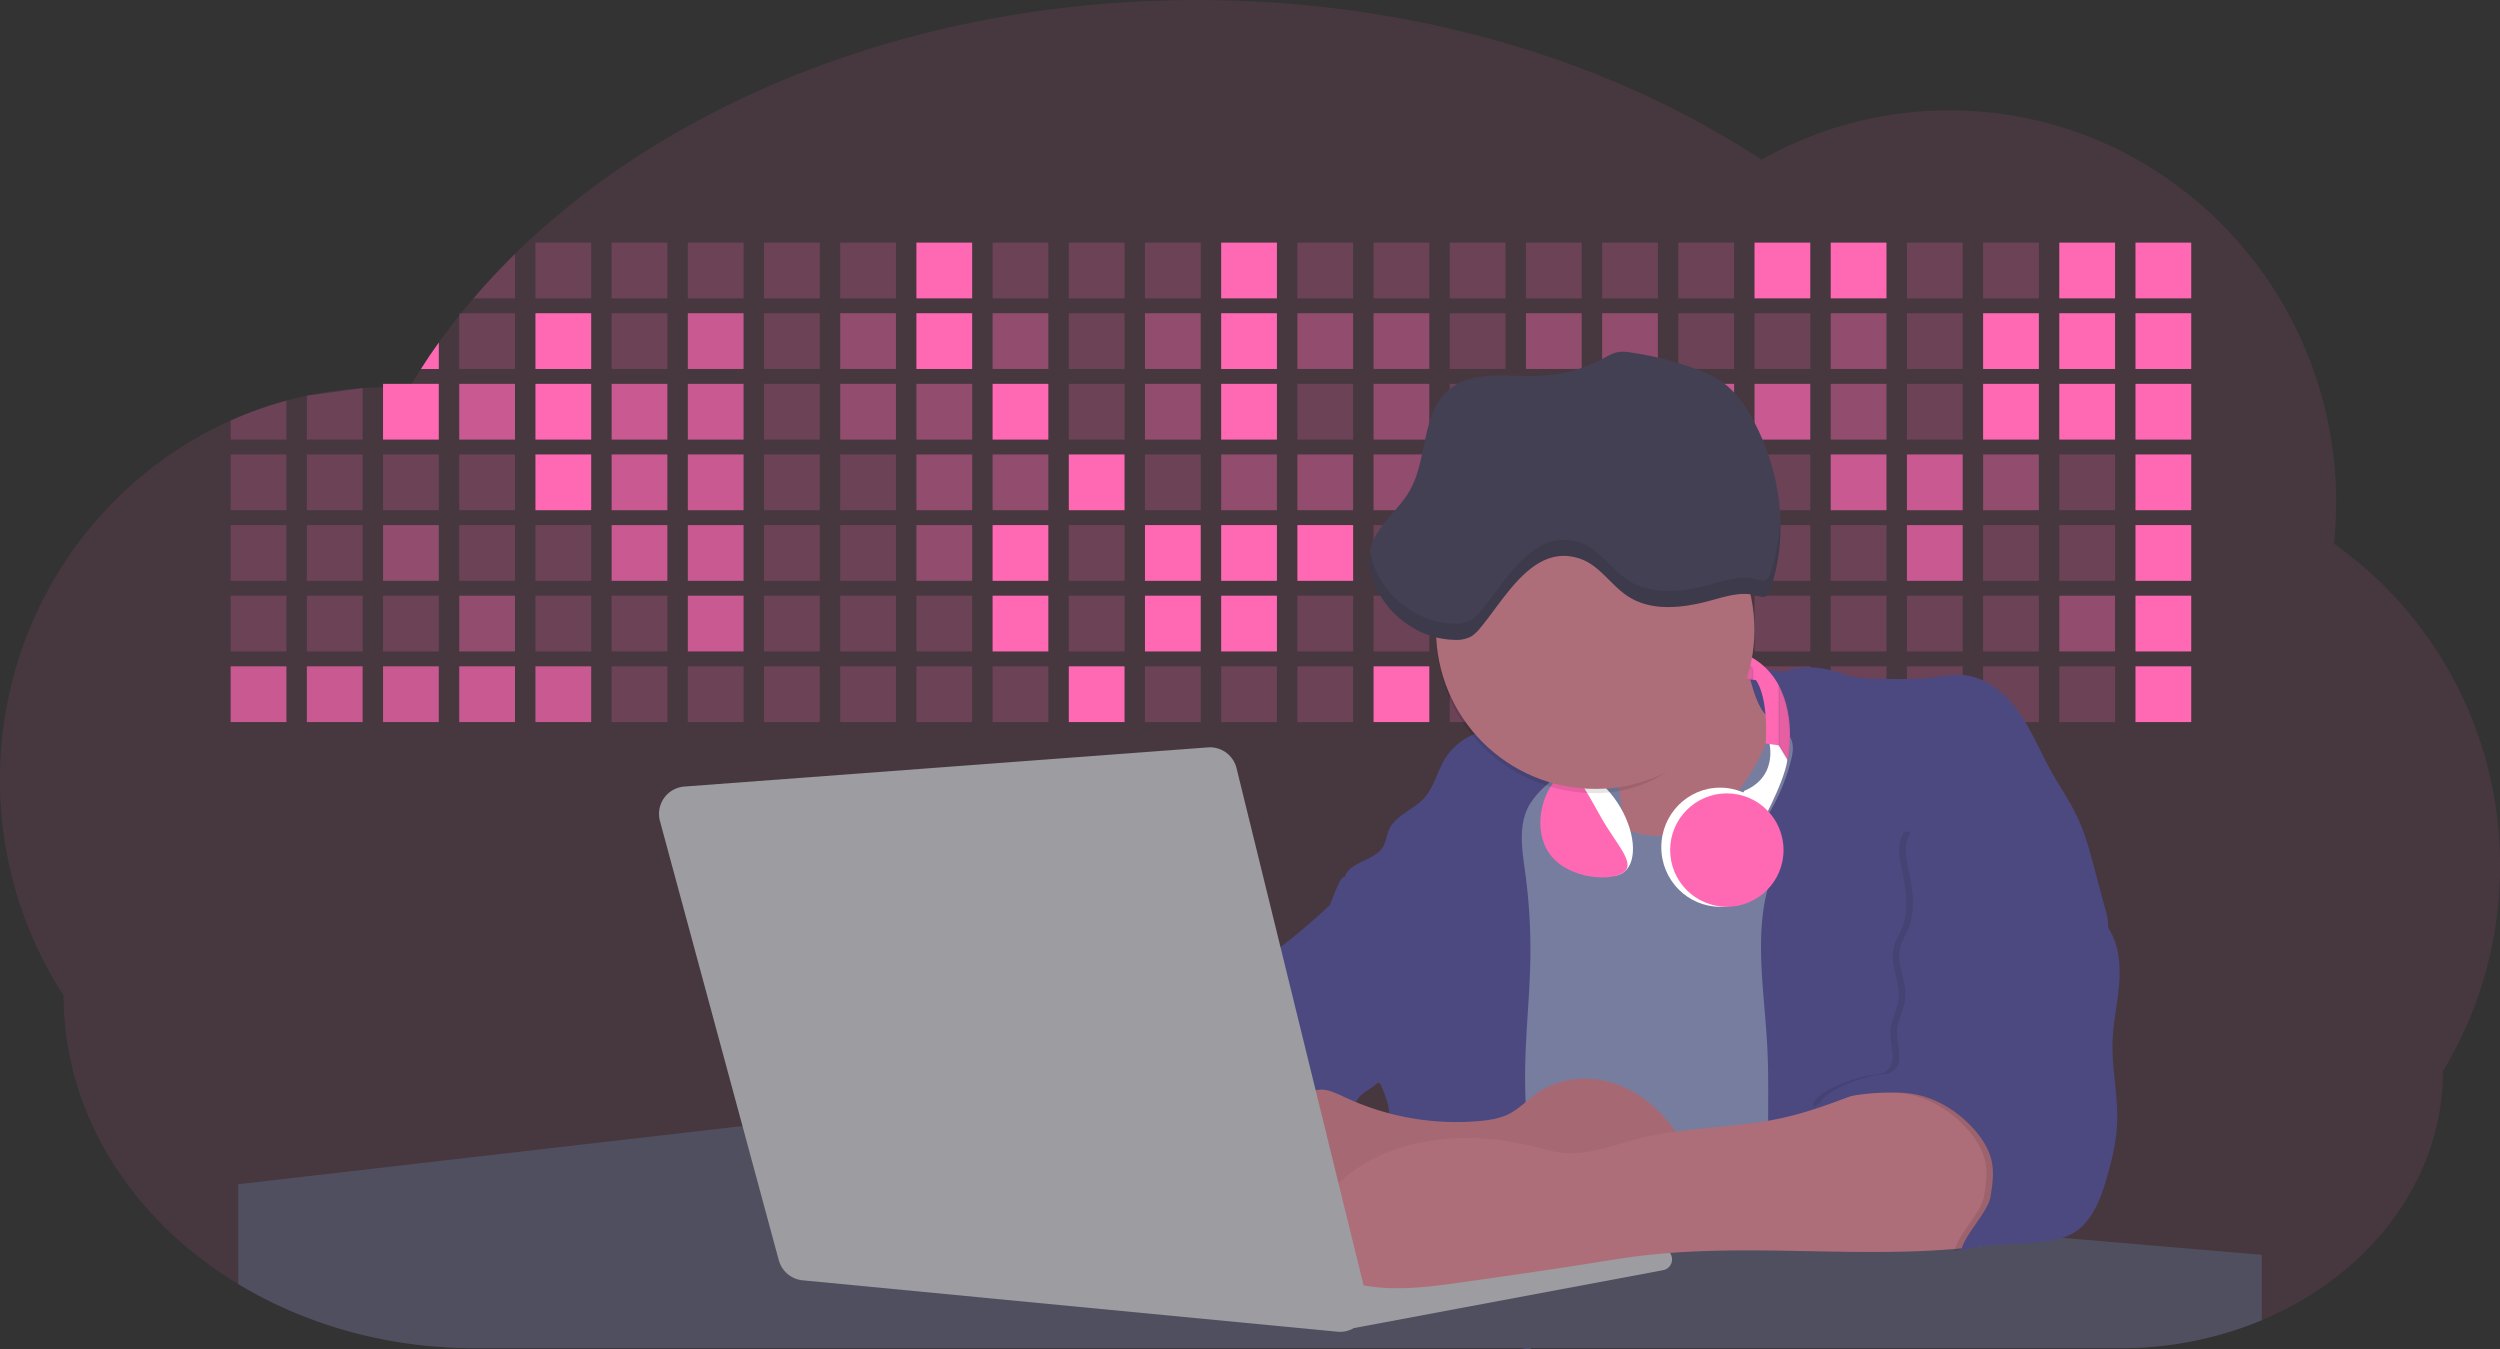 <svg id="aa7bae02-e79e-4d6b-a496-aba15f39787c" data-name="Layer 1" xmlns="http://www.w3.org/2000/svg" width="1144" height="617.32" viewBox="0 0 1144 617.32"><rect x="0" y="0" width="1144" height="617.32" fill="#333333" stroke="none"/><title>developer activity</title><path d="M1172,537.57a181.92,181.92,0,0,1-6.85,49.6,180.06,180.06,0,0,1-19.27,44.28c0,50.1-33.82,93.4-82.91,114a167.3,167.3,0,0,1-64.73,12.8H245.17c-40.25,0-77.55-10.86-108.14-29.36A185.76,185.76,0,0,1,112.2,711c-34-29.22-55.08-69.6-55.08-114.2A180.5,180.5,0,0,1,28,498.08c0-73.36,43.39-136.44,105.55-164.29a174.52,174.52,0,0,1,25.51-9.12q4.63-1.26,9.36-2.26a175.39,175.39,0,0,1,25.51-3.5q4.65-.29,9.35-.33H205c3.46,0,6.89.12,10.3.32l1.12-1.9q2.06-3.44,4.22-6.81,3.9-6.14,8.18-12.1,4.48-6.29,9.35-12.38l.83-1q2.76-3.44,5.64-6.8,9-10.49,19-20.35c72.11-70.68,185.08-116.18,312.08-116.18,98.82,0,189.15,27.55,258.34,73.07A174.18,174.18,0,0,1,920,191.86c97.74,0,177,80.37,177,179.51a184.9,184.9,0,0,1-1,18.78A180,180,0,0,1,1172,537.57Z" transform="translate(-28 -141.34)" fill="#ff69b4" opacity="0.1"/><path d="M263.66,257.52v20.35h-19Q253.59,267.39,263.66,257.52Z" transform="translate(-28 -141.34)" fill="#ff69b4" opacity="0.2"/><rect x="245.02" y="111.02" width="25.51" height="25.51" fill="#ff69b4" opacity="0.2"/><rect x="279.88" y="111.02" width="25.51" height="25.51" fill="#ff69b4" opacity="0.2"/><rect x="314.75" y="111.02" width="25.51" height="25.51" fill="#ff69b4" opacity="0.2"/><rect x="349.61" y="111.02" width="25.51" height="25.51" fill="#ff69b4" opacity="0.2"/><rect x="384.48" y="111.02" width="25.51" height="25.51" fill="#ff69b4" opacity="0.2"/><rect x="419.35" y="111.02" width="25.51" height="25.51" fill="#ff69b4"/><rect x="454.21" y="111.02" width="25.51" height="25.51" fill="#ff69b4" opacity="0.2"/><rect x="489.08" y="111.02" width="25.51" height="25.51" fill="#ff69b4" opacity="0.2"/><rect x="523.94" y="111.02" width="25.51" height="25.51" fill="#ff69b4" opacity="0.2"/><rect x="558.81" y="111.02" width="25.51" height="25.51" fill="#ff69b4"/><rect x="593.68" y="111.02" width="25.51" height="25.51" fill="#ff69b4" opacity="0.2"/><rect x="628.54" y="111.02" width="25.51" height="25.51" fill="#ff69b4" opacity="0.2"/><rect x="663.41" y="111.02" width="25.51" height="25.51" fill="#ff69b4" opacity="0.2"/><rect x="698.28" y="111.02" width="25.51" height="25.51" fill="#ff69b4" opacity="0.2"/><rect x="733.14" y="111.02" width="25.51" height="25.51" fill="#ff69b4" opacity="0.2"/><rect x="768.01" y="111.02" width="25.51" height="25.51" fill="#ff69b4" opacity="0.2"/><rect x="802.87" y="111.02" width="25.51" height="25.51" fill="#ff69b4"/><rect x="837.74" y="111.02" width="25.51" height="25.51" fill="#ff69b4"/><rect x="872.61" y="111.02" width="25.51" height="25.51" fill="#ff69b4" opacity="0.2"/><rect x="907.47" y="111.02" width="25.51" height="25.51" fill="#ff69b4" opacity="0.2"/><rect x="942.34" y="111.02" width="25.51" height="25.51" fill="#ff69b4"/><rect x="977.2" y="111.02" width="25.51" height="25.51" fill="#ff69b4"/><path d="M228.8,298.08v12.1h-8.18Q224.52,304,228.8,298.08Z" transform="translate(-28 -141.34)" fill="#ff69b4"/><rect x="210.15" y="143.33" width="25.51" height="25.51" fill="#ff69b4" opacity="0.2"/><rect x="245.02" y="143.33" width="25.51" height="25.51" fill="#ff69b4"/><rect x="279.88" y="143.33" width="25.51" height="25.51" fill="#ff69b4" opacity="0.2"/><rect x="314.75" y="143.33" width="25.51" height="25.51" fill="#ff69b4" opacity="0.7"/><rect x="349.61" y="143.33" width="25.51" height="25.51" fill="#ff69b4" opacity="0.2"/><rect x="384.48" y="143.33" width="25.51" height="25.51" fill="#ff69b4" opacity="0.4"/><rect x="419.35" y="143.33" width="25.51" height="25.51" fill="#ff69b4"/><rect x="454.21" y="143.33" width="25.51" height="25.51" fill="#ff69b4" opacity="0.4"/><rect x="489.08" y="143.33" width="25.51" height="25.51" fill="#ff69b4" opacity="0.2"/><rect x="523.94" y="143.33" width="25.51" height="25.51" fill="#ff69b4" opacity="0.4"/><rect x="558.81" y="143.33" width="25.51" height="25.51" fill="#ff69b4"/><rect x="593.68" y="143.33" width="25.51" height="25.51" fill="#ff69b4" opacity="0.4"/><rect x="628.54" y="143.33" width="25.51" height="25.51" fill="#ff69b4" opacity="0.4"/><rect x="663.41" y="143.33" width="25.51" height="25.51" fill="#ff69b4" opacity="0.2"/><rect x="698.28" y="143.33" width="25.51" height="25.51" fill="#ff69b4" opacity="0.4"/><rect x="733.14" y="143.33" width="25.51" height="25.51" fill="#ff69b4" opacity="0.4"/><rect x="768.01" y="143.33" width="25.51" height="25.51" fill="#ff69b4" opacity="0.2"/><rect x="802.87" y="143.33" width="25.51" height="25.51" fill="#ff69b4" opacity="0.2"/><rect x="837.74" y="143.33" width="25.51" height="25.51" fill="#ff69b4" opacity="0.4"/><rect x="872.61" y="143.33" width="25.51" height="25.51" fill="#ff69b4" opacity="0.2"/><rect x="907.47" y="143.33" width="25.51" height="25.51" fill="#ff69b4"/><rect x="942.34" y="143.33" width="25.51" height="25.51" fill="#ff69b4"/><rect x="977.2" y="143.33" width="25.51" height="25.51" fill="#ff69b4"/><path d="M159.06,324.67V342.5H133.55v-8.71A174.52,174.52,0,0,1,159.06,324.67Z" transform="translate(-28 -141.34)" fill="#ff69b4" opacity="0.2"/><polygon points="165.93 177.57 165.93 201.16 140.42 201.16 140.42 181.07 165.93 177.57" fill="#ff69b4" opacity="0.2"/><rect x="175.28" y="175.65" width="25.51" height="25.51" fill="#ff69b4"/><rect x="210.15" y="175.65" width="25.51" height="25.51" fill="#ff69b4" opacity="0.7"/><rect x="245.02" y="175.65" width="25.51" height="25.51" fill="#ff69b4"/><rect x="279.88" y="175.65" width="25.51" height="25.51" fill="#ff69b4" opacity="0.7"/><rect x="314.75" y="175.65" width="25.51" height="25.51" fill="#ff69b4" opacity="0.7"/><rect x="349.61" y="175.65" width="25.51" height="25.51" fill="#ff69b4" opacity="0.2"/><rect x="384.48" y="175.65" width="25.51" height="25.51" fill="#ff69b4" opacity="0.4"/><rect x="419.35" y="175.65" width="25.51" height="25.51" fill="#ff69b4" opacity="0.4"/><rect x="454.21" y="175.65" width="25.51" height="25.51" fill="#ff69b4"/><rect x="489.08" y="175.65" width="25.51" height="25.51" fill="#ff69b4" opacity="0.2"/><rect x="523.94" y="175.65" width="25.51" height="25.51" fill="#ff69b4" opacity="0.4"/><rect x="558.81" y="175.65" width="25.51" height="25.51" fill="#ff69b4"/><rect x="593.68" y="175.65" width="25.51" height="25.51" fill="#ff69b4" opacity="0.2"/><rect x="628.54" y="175.65" width="25.51" height="25.51" fill="#ff69b4" opacity="0.4"/><rect x="663.41" y="175.65" width="25.51" height="25.51" fill="#ff69b4" opacity="0.2"/><rect x="698.28" y="175.65" width="25.51" height="25.51" fill="#ff69b4"/><rect x="733.14" y="175.65" width="25.51" height="25.51" fill="#ff69b4" opacity="0.2"/><rect x="768.01" y="175.65" width="25.51" height="25.51" fill="#ff69b4" opacity="0.7"/><rect x="802.87" y="175.65" width="25.51" height="25.51" fill="#ff69b4" opacity="0.7"/><rect x="837.74" y="175.65" width="25.51" height="25.51" fill="#ff69b4" opacity="0.4"/><rect x="872.61" y="175.65" width="25.51" height="25.51" fill="#ff69b4" opacity="0.2"/><rect x="907.47" y="175.65" width="25.51" height="25.51" fill="#ff69b4"/><rect x="942.34" y="175.65" width="25.51" height="25.51" fill="#ff69b4"/><rect x="977.2" y="175.65" width="25.51" height="25.51" fill="#ff69b4"/><rect x="105.55" y="207.96" width="25.51" height="25.51" fill="#ff69b4" opacity="0.2"/><rect x="140.42" y="207.96" width="25.51" height="25.51" fill="#ff69b4" opacity="0.2"/><rect x="175.28" y="207.96" width="25.51" height="25.51" fill="#ff69b4" opacity="0.2"/><rect x="210.15" y="207.96" width="25.51" height="25.51" fill="#ff69b4" opacity="0.2"/><rect x="245.02" y="207.96" width="25.51" height="25.51" fill="#ff69b4"/><rect x="279.88" y="207.96" width="25.51" height="25.51" fill="#ff69b4" opacity="0.7"/><rect x="314.75" y="207.96" width="25.51" height="25.51" fill="#ff69b4" opacity="0.7"/><rect x="349.61" y="207.96" width="25.51" height="25.51" fill="#ff69b4" opacity="0.2"/><rect x="384.48" y="207.96" width="25.51" height="25.51" fill="#ff69b4" opacity="0.2"/><rect x="419.35" y="207.96" width="25.51" height="25.51" fill="#ff69b4" opacity="0.4"/><rect x="454.21" y="207.96" width="25.51" height="25.51" fill="#ff69b4" opacity="0.4"/><rect x="489.08" y="207.96" width="25.51" height="25.51" fill="#ff69b4"/><rect x="523.94" y="207.96" width="25.51" height="25.51" fill="#ff69b4" opacity="0.2"/><rect x="558.81" y="207.96" width="25.51" height="25.51" fill="#ff69b4" opacity="0.4"/><rect x="593.68" y="207.96" width="25.51" height="25.51" fill="#ff69b4" opacity="0.4"/><rect x="628.54" y="207.96" width="25.51" height="25.51" fill="#ff69b4" opacity="0.4"/><rect x="663.41" y="207.96" width="25.51" height="25.51" fill="#ff69b4" opacity="0.4"/><rect x="698.28" y="207.96" width="25.51" height="25.51" fill="#ff69b4" opacity="0.2"/><rect x="733.14" y="207.96" width="25.51" height="25.51" fill="#ff69b4" opacity="0.2"/><rect x="768.01" y="207.96" width="25.51" height="25.51" fill="#ff69b4" opacity="0.2"/><rect x="802.87" y="207.96" width="25.51" height="25.51" fill="#ff69b4" opacity="0.2"/><rect x="837.74" y="207.96" width="25.51" height="25.51" fill="#ff69b4" opacity="0.7"/><rect x="872.61" y="207.96" width="25.51" height="25.51" fill="#ff69b4" opacity="0.7"/><rect x="907.47" y="207.96" width="25.51" height="25.51" fill="#ff69b4" opacity="0.4"/><rect x="942.34" y="207.96" width="25.51" height="25.51" fill="#ff69b4" opacity="0.2"/><rect x="977.2" y="207.96" width="25.51" height="25.51" fill="#ff69b4"/><rect x="105.55" y="240.28" width="25.51" height="25.51" fill="#ff69b4" opacity="0.2"/><rect x="140.42" y="240.28" width="25.51" height="25.51" fill="#ff69b4" opacity="0.2"/><rect x="175.28" y="240.28" width="25.51" height="25.51" fill="#ff69b4" opacity="0.4"/><rect x="210.15" y="240.28" width="25.51" height="25.51" fill="#ff69b4" opacity="0.2"/><rect x="245.02" y="240.28" width="25.51" height="25.51" fill="#ff69b4" opacity="0.2"/><rect x="279.88" y="240.28" width="25.51" height="25.51" fill="#ff69b4" opacity="0.7"/><rect x="314.75" y="240.28" width="25.51" height="25.51" fill="#ff69b4" opacity="0.7"/><rect x="349.61" y="240.28" width="25.51" height="25.51" fill="#ff69b4" opacity="0.2"/><rect x="384.48" y="240.28" width="25.51" height="25.51" fill="#ff69b4" opacity="0.2"/><rect x="419.35" y="240.28" width="25.51" height="25.51" fill="#ff69b4" opacity="0.4"/><rect x="454.21" y="240.28" width="25.51" height="25.51" fill="#ff69b4"/><rect x="489.08" y="240.28" width="25.51" height="25.51" fill="#ff69b4" opacity="0.2"/><rect x="523.94" y="240.28" width="25.51" height="25.51" fill="#ff69b4"/><rect x="558.81" y="240.28" width="25.51" height="25.51" fill="#ff69b4"/><rect x="593.68" y="240.28" width="25.51" height="25.51" fill="#ff69b4"/><rect x="628.54" y="240.28" width="25.51" height="25.51" fill="#ff69b4" opacity="0.2"/><rect x="663.41" y="240.28" width="25.51" height="25.51" fill="#ff69b4"/><rect x="698.28" y="240.28" width="25.51" height="25.51" fill="#ff69b4" opacity="0.2"/><rect x="733.14" y="240.28" width="25.51" height="25.51" fill="#ff69b4" opacity="0.2"/><rect x="768.01" y="240.28" width="25.51" height="25.51" fill="#ff69b4" opacity="0.2"/><rect x="802.87" y="240.28" width="25.51" height="25.51" fill="#ff69b4" opacity="0.2"/><rect x="837.74" y="240.28" width="25.51" height="25.51" fill="#ff69b4" opacity="0.2"/><rect x="872.61" y="240.28" width="25.51" height="25.51" fill="#ff69b4" opacity="0.7"/><rect x="907.47" y="240.28" width="25.51" height="25.51" fill="#ff69b4" opacity="0.2"/><rect x="942.34" y="240.28" width="25.51" height="25.51" fill="#ff69b4" opacity="0.2"/><rect x="977.2" y="240.28" width="25.51" height="25.51" fill="#ff69b4"/><rect x="105.55" y="272.59" width="25.51" height="25.51" fill="#ff69b4" opacity="0.2"/><rect x="140.42" y="272.59" width="25.51" height="25.51" fill="#ff69b4" opacity="0.2"/><rect x="175.28" y="272.59" width="25.51" height="25.51" fill="#ff69b4" opacity="0.2"/><rect x="210.15" y="272.59" width="25.51" height="25.51" fill="#ff69b4" opacity="0.4"/><rect x="245.02" y="272.59" width="25.51" height="25.51" fill="#ff69b4" opacity="0.2"/><rect x="279.88" y="272.59" width="25.51" height="25.51" fill="#ff69b4" opacity="0.2"/><rect x="314.75" y="272.59" width="25.51" height="25.51" fill="#ff69b4" opacity="0.7"/><rect x="349.61" y="272.59" width="25.51" height="25.51" fill="#ff69b4" opacity="0.2"/><rect x="384.48" y="272.59" width="25.51" height="25.51" fill="#ff69b4" opacity="0.2"/><rect x="419.35" y="272.59" width="25.51" height="25.51" fill="#ff69b4" opacity="0.2"/><rect x="454.21" y="272.59" width="25.51" height="25.51" fill="#ff69b4"/><rect x="489.08" y="272.59" width="25.51" height="25.51" fill="#ff69b4" opacity="0.2"/><rect x="523.94" y="272.59" width="25.51" height="25.51" fill="#ff69b4"/><rect x="558.81" y="272.59" width="25.51" height="25.51" fill="#ff69b4"/><rect x="593.68" y="272.59" width="25.51" height="25.51" fill="#ff69b4" opacity="0.2"/><rect x="628.54" y="272.59" width="25.51" height="25.51" fill="#ff69b4" opacity="0.2"/><rect x="663.41" y="272.59" width="25.51" height="25.51" fill="#ff69b4" opacity="0.2"/><rect x="698.28" y="272.59" width="25.51" height="25.51" fill="#ff69b4" opacity="0.2"/><rect x="733.14" y="272.59" width="25.51" height="25.51" fill="#ff69b4" opacity="0.2"/><rect x="768.01" y="272.59" width="25.51" height="25.51" fill="#ff69b4" opacity="0.2"/><rect x="802.87" y="272.59" width="25.51" height="25.51" fill="#ff69b4" opacity="0.2"/><rect x="837.74" y="272.59" width="25.51" height="25.51" fill="#ff69b4" opacity="0.2"/><rect x="872.61" y="272.59" width="25.51" height="25.51" fill="#ff69b4" opacity="0.2"/><rect x="907.47" y="272.59" width="25.51" height="25.51" fill="#ff69b4" opacity="0.2"/><rect x="942.34" y="272.59" width="25.51" height="25.51" fill="#ff69b4" opacity="0.4"/><rect x="977.2" y="272.59" width="25.51" height="25.51" fill="#ff69b4"/><rect x="105.55" y="304.91" width="25.51" height="25.51" fill="#ff69b4" opacity="0.7"/><rect x="140.42" y="304.91" width="25.51" height="25.51" fill="#ff69b4" opacity="0.7"/><rect x="175.28" y="304.91" width="25.51" height="25.51" fill="#ff69b4" opacity="0.7"/><rect x="210.15" y="304.91" width="25.51" height="25.51" fill="#ff69b4" opacity="0.7"/><rect x="245.02" y="304.91" width="25.51" height="25.51" fill="#ff69b4" opacity="0.7"/><rect x="279.88" y="304.91" width="25.51" height="25.51" fill="#ff69b4" opacity="0.2"/><rect x="314.75" y="304.91" width="25.51" height="25.51" fill="#ff69b4" opacity="0.2"/><rect x="349.61" y="304.91" width="25.51" height="25.51" fill="#ff69b4" opacity="0.2"/><rect x="384.48" y="304.91" width="25.51" height="25.51" fill="#ff69b4" opacity="0.2"/><rect x="419.35" y="304.91" width="25.51" height="25.51" fill="#ff69b4" opacity="0.2"/><rect x="454.21" y="304.91" width="25.51" height="25.51" fill="#ff69b4" opacity="0.2"/><rect x="489.08" y="304.91" width="25.51" height="25.51" fill="#ff69b4"/><rect x="523.94" y="304.91" width="25.51" height="25.51" fill="#ff69b4" opacity="0.2"/><rect x="558.81" y="304.91" width="25.51" height="25.51" fill="#ff69b4" opacity="0.2"/><rect x="593.68" y="304.91" width="25.51" height="25.51" fill="#ff69b4" opacity="0.2"/><rect x="628.54" y="304.91" width="25.51" height="25.51" fill="#ff69b4"/><rect x="663.41" y="304.91" width="25.51" height="25.51" fill="#ff69b4" opacity="0.2"/><rect x="698.28" y="304.91" width="25.51" height="25.51" fill="#ff69b4" opacity="0.2"/><rect x="733.14" y="304.91" width="25.51" height="25.51" fill="#ff69b4" opacity="0.2"/><rect x="768.01" y="304.91" width="25.51" height="25.51" fill="#ff69b4" opacity="0.2"/><rect x="802.87" y="304.91" width="25.51" height="25.51" fill="#ff69b4" opacity="0.2"/><rect x="837.74" y="304.91" width="25.51" height="25.51" fill="#ff69b4" opacity="0.2"/><rect x="872.61" y="304.91" width="25.51" height="25.51" fill="#ff69b4" opacity="0.2"/><rect x="907.47" y="304.91" width="25.51" height="25.51" fill="#ff69b4" opacity="0.2"/><rect x="942.34" y="304.91" width="25.51" height="25.51" fill="#ff69b4" opacity="0.2"/><rect x="977.2" y="304.91" width="25.51" height="25.51" fill="#ff69b4"/><circle cx="734.52" cy="363.89" r="34.87" fill="#767d9f"/><path d="M760.71,460.87q5.22,22.78,8.86,45.9c.73,4.58,1.38,9.41-.28,13.74-1.39,3.61-4.22,6.43-6.44,9.59s-3.9,7.21-2.55,10.83,5.29,5.6,9.05,6.62c10.76,2.9,22.23.79,32.94-2.35a53.29,53.29,0,0,0,13.81-5.72c4.54-2.88,8.26-6.88,11.68-11,15.61-18.93,25.83-41.65,35.45-64.23a39.12,39.12,0,0,1-33.11-13.34c-3.94-4.63-6.83-11.08-4.61-16.74-6.51,3.57-14.24,3.81-21.25,6.25a75.49,75.49,0,0,0-12.5,6.15q-7.18,4.15-14.28,8.46C772.07,458.29,767,461.19,760.71,460.87Z" transform="translate(-28 -141.34)" fill="#ae6e79"/><path d="M833.64,487.05c-6.11,11.89-14.06,23.32-25.41,30.4s-26.63,9-38,2c-5.6-3.42-9.84-8.62-14.73-13s-11-8.13-17.57-7.56c-7.24.63-12.91,6.28-17.76,11.69-7.36,8.22-14.47,16.79-19.68,26.52-10,18.7-12.37,40.56-11.93,61.76s3.51,42.29,3.58,63.49c.1,26.08-4.32,51.95-8.79,77.64,41.1-5.06,82.25,6,123.44,10.19,26.36,2.71,52.92,2.65,79.42,2.58,4.66,0,9.62-.12,13.5-2.7a18.2,18.2,0,0,0,5.59-6.64c3.66-6.75,5.13-14.45,6.15-22.06,2.59-19.22,2.67-38.68,2.74-58.08.18-47,.35-94.17-5.62-140.8-1.47-11.47-3.35-23-7.75-33.73s-11.58-20.6-21.62-26.35c-6.45-3.7-21.4-10.14-29-6.41C841.67,460.15,837.73,479.09,833.64,487.05Z" transform="translate(-28 -141.34)" fill="#767d9f"/><path d="M836.68,619.77c-1.55-29-7.86-59.95,5.57-85.69,3.3-6.32-8.54-14.21-4.88-20.33a92.08,92.08,0,0,0,10.06-23.93c.76-2.89,1.37-5.95.65-8.85-1.33-5.29-6.56-8.44-11-11.66-4.9-3.56-7.42-14.41-9-20.28s12.57,1.2,18.26-.89c7.9-2.89,17.94-1.07,25.82,1.86,4.4,1.62,9.18,1.76,13.87,1.88,9.11.24,18.25.47,27.29-.65,4.06-.51,8.13-1.28,12.21-1.05,10.41.59,19.46,7.71,25.62,16.13s10.08,18.23,15.13,27.35c4.21,7.6,9.23,14.78,12.82,22.69,3.18,7,5.19,14.52,7.18,22l5.13,19.19a25.58,25.58,0,0,1,1.26,8.51c-.26,3.07-1.62,5.93-3,8.66A164.12,164.12,0,0,1,971,603.2c-10.79,13.23-23.89,25.16-30.3,41-2.5,6.17-3.89,12.73-5.16,19.27a707.94,707.94,0,0,0-10.9,79.15,174.2,174.2,0,0,0-36.52-12.21,177.61,177.61,0,0,0-19-3c-5.59-.58-12.8.52-18.12-1-8.9-2.53-9.88-17.58-11.23-25.46-2.16-12.55-2.59-25.32-2.67-38C837,648.53,837.45,634.14,836.68,619.77Z" transform="translate(-28 -141.34)" fill="#4c4981"/><path d="M641.23,565.54c4.21,24,8.85,48.07,18,70.62-.23.22-.46.42-.69.62-.81.69-1.65,1.34-2.53,2-2.05,1.44-4.3,2.66-6,4.54a8,8,0,0,0-1.5,2.45,5.48,5.48,0,0,0,0,4.47c-4.77,2.11-10.31,1.46-15.66,1.26-4.61-.17-9.08,0-12.78,2.53-5.14,3.54-6.69,10.34-7.52,16.52q-.46,3.38-.79,6.77-.32,3.15-.52,6.32a188.61,188.61,0,0,0-.19,21q.08,1.92.21,3.84c-16.34-.39-31.23-8.91-45.32-17.19-3.22-1.89-6.54-3.88-8.63-7A15.8,15.8,0,0,1,555,674c0-.51.09-1,.16-1.52a41.58,41.58,0,0,1,2.29-8.68,107.2,107.2,0,0,1,19.19-32.65c3.58-4.18,7.61-8.27,9.28-13.52.73-2.29,1-4.72,1.74-7,3.32-9.88,15.3-14.55,19.4-24.14,1-2.29,1.46-4.8,2.7-7a17.63,17.63,0,0,1,4.25-4.75c.73-.61,1.49-1.2,2.24-1.79q10.54-8.26,20.31-17.45,1.82-1.71,3.6-3.46A59.48,59.48,0,0,0,641.23,565.54Z" transform="translate(-28 -141.34)" fill="#4c4981"/><path d="M742,494.56c-1.44,1.52-3,2.95-4.53,4.37l-.41.37-1.62,1.5a39,39,0,0,0-7.55,8.79l-.17.28c-5.1,9.13-3.21,20.37-1.79,30.74a261.55,261.55,0,0,1,2.37,39c-.26,18-2.38,35.88-2.42,53.86,0,4.08.09,8.15.27,12.23.29,6.63.79,13.25,1.39,19.87.65,7.26,1.43,14.51,2.16,21.76.58,5.61,1.13,11.21,1.59,16.81.23,2.9.45,5.79.63,8.69.21,3.4.38,6.81.48,10.21h0c.07,2.16.11,4.31.11,6.47,0,1.23,0,2.45,0,3.67q0,3.51-.19,7-.2,4.49-.61,9c-.31,3.27-.86,6.84-3.16,9.14-.14.14-.29.27-.44.4l-3.24-.4a332.72,332.72,0,0,0-67.3-1.2c.49-3.38.94-6.75,1.38-10.14.2-1.6.4-3.21.59-4.82q.33-2.76.63-5.52c.23-2,.44-4,.64-6q.78-7.73,1.37-15.47.87-11.29,1.32-22.62.22-5.41.34-10.83.17-6.72.16-13.45,0-6.54-.11-13.1c0-1.44-.06-2.88-.18-4.31a27.35,27.35,0,0,0-.53-3.83,49.87,49.87,0,0,0-3-8.48c-.22-.52-.43-1-.64-1.55-.12-.27-.23-.55-.34-.82,5.76-5.13,9.86-12,13.8-18.76,6.39-10.89,12.93-22.26,14-34.84s-5.18-26.71-17.2-30.55c-3.27-1-6.73-1.28-10.1-1.87-3.18-.56-9.81-1.83-13.49-4.11q-3,3.08-6,6.05a22.15,22.15,0,0,1,2.17-8.71l1.42.07a2.71,2.71,0,0,1-.16-1c0-1.07.74-2.28,2.32-3.62,4.71-4,12.12-4.89,15.09-10.3,1.24-2.25,1.45-4.93,2.45-7.29,2.87-6.73,11.11-9.21,16.07-14.59s6.2-13,10.21-19a28.62,28.62,0,0,1,12-10c.4-.19.81-.38,1.22-.55,8.3-3.55,18.16-4.36,26.76-4.34,3.34,0,12,.1,16.24,1.79a5.32,5.32,0,0,1,1.85,1.13C752.37,480.61,745.34,491,742,494.56Z" transform="translate(-28 -141.34)" fill="#4c4981"/><path d="M642.72,542.69a60.88,60.88,0,0,1,46.74,4.87c7.2,4,13.66,9.58,17.62,16.78,5.95,10.8,5.69,23.82,5.27,36.15-.21,6.17-.48,12.56-3.2,18.1C706,625,700.06,629.4,694,633a42.24,42.24,0,0,1-12.32,5.33c-6.72,1.46-13.7.22-20.47-1-7.36-1.36-15.26-3-20.37-8.48-3-3.18-4.64-7.31-6.26-11.35q-3.49-8.75-7-17.48c-4.05-10.11-5.42-18.52-.07-28.37,2.43-4.49,5.4-8.69,7.8-13.21C636.51,556.14,640.81,543.28,642.72,542.69Z" transform="translate(-28 -141.34)" fill="#4c4981"/><path d="M1063,715.56v29.9a167.3,167.3,0,0,1-64.73,12.8H728.58c-.14.14-.29.27-.44.4l-3.24-.4H245.17c-40.25,0-77.55-10.86-108.14-29.36V683.25l230.72-26.63.18,0L502.29,668l34.77,3,18.06,1.53,37.38,3.17,19.23,1.63,28,2.38,3.94.33,20.18,1.71L691.23,684l38.5,3.26,64.18,5.45,45.15,3.83,74.14,6.29,14.1,1.19,1.52.13,1.32.11,18.62,1.58,20.44,1.74,2.37.2Z" transform="translate(-28 -141.34)" fill="#504f60"/><polygon points="764 573.12 474.86 523.77 463.65 580.46 596.19 596.33 637 601.44 749.26 579.33 764 573.12" fill="#9c9ca1"/><path d="M642.33,739.94l144.86-27.23a5,5,0,0,1,5.94,4.93h0a5,5,0,0,1-4.09,4.93L647.57,749.06Z" transform="translate(-28 -141.34)" fill="#9c9ca1"/><path d="M705.17,654.31c4.51-.42,9.08-1.13,13.14-3.13,5-2.49,8.89-6.78,13.52-9.94,10.18-7,23.8-7.94,35.47-3.92s21.41,12.63,28.23,22.91c4.53,6.85,7.93,15.59,4.73,23.15a30.51,30.51,0,0,1-4.12,6.44l-8.34,10.9a29,29,0,0,1-5.66,6.09c-3.12,2.27-7,3.2-10.82,3.76-10.15,1.48-20.48.64-30.71,1.32-17.57,1.17-34.73,6.83-52.34,6.64-10.12-.11-20.11-2.15-30-4.19l-43.77-9c-7.62-1.56-16.23-3.84-19.82-10.75-1.61-3.11-1.91-6.71-2.1-10.21-.52-9.64,0-20.36,6.68-27.31,6.28-6.52,16.21-8.58,23.71-13.4,9.18-5.91,12.21-4,21.89.44A120,120,0,0,0,705.17,654.31Z" transform="translate(-28 -141.34)" fill="#ae6e79"/><path d="M705.17,654.31c4.51-.42,9.08-1.13,13.14-3.13,5-2.49,8.89-6.78,13.52-9.94,10.18-7,23.8-7.94,35.47-3.92s21.41,12.63,28.23,22.91c4.53,6.85,7.93,15.59,4.73,23.15a30.51,30.51,0,0,1-4.12,6.44l-8.34,10.9a29,29,0,0,1-5.66,6.09c-3.12,2.27-7,3.2-10.82,3.76-10.15,1.48-20.48.64-30.71,1.32-17.57,1.17-34.73,6.83-52.34,6.64-10.12-.11-20.11-2.15-30-4.19l-43.77-9c-7.62-1.56-16.23-3.84-19.82-10.75-1.61-3.11-1.91-6.71-2.1-10.21-.52-9.64,0-20.36,6.68-27.31,6.28-6.52,16.21-8.58,23.71-13.4,9.18-5.91,12.21-4,21.89.44A120,120,0,0,0,705.17,654.31Z" transform="translate(-28 -141.34)" opacity="0.05"/><path d="M880.94,640.6c-12.28,4.75-24.63,9.52-37.49,12.35-21.56,4.75-44.12,4-65.51,9.43-11.3,2.88-22.53,7.52-34.14,6.58-5.19-.42-10.2-2-15.25-3.2-28.37-7-60.62-4.73-83.66,13.27-7.88,6.15-14.33,13.82-20.18,22a14.7,14.7,0,0,0,5.91,21.88A86.62,86.62,0,0,0,659,730.48c13.13,1.16,26.32-.7,39.38-2.56,19.38-2.75,38.77-5.51,58.1-8.6,6.94-1.11,13.88-2.26,20.86-3.14,50.23-6.35,101.37,1.37,151.73-3.93,5.09-.54,10.27-1.24,14.9-3.41,11.72-5.5,17.52-20,15.1-32.74s-11.76-23.33-23-29.83c-9.42-5.47-19.58-7.68-30.07-10C896.26,634,890.32,637,880.94,640.6Z" transform="translate(-28 -141.34)" fill="#ae6e79"/><path d="M988.67,564.44c5.54,7.26,6.72,17,6.12,26.09s-2.76,18.08-3.08,27.21c-.44,12.52,2.58,25,2.07,37.48-.36,8.73-2.43,17.29-4.88,25.67-2.89,9.89-7.07,20.52-16.2,25.27-12.12,6.31-37.54,2.76-50.29,7.7,1.16-7.23,12.28-17.7,13.44-24.93.8-5,1.61-10.14.75-15.15-1.1-6.39-4.85-12.06-9.3-16.78-7.08-7.51-16.32-13.16-26.47-15s-35-.33-43.12,6.08c-1-6.62,17.6-13,24.14-14.43,3.26-.73,7-.32,9.61-2.39,5-3.92,1.37-11.73,1.61-18,.19-5,3.11-9.58,3.7-14.58,1-8-4.22-16.15-2.17-24,.76-2.9,2.45-5.45,3.62-8.21,3.56-8.45,2-18.09.1-27.07-1.18-5.64-2.33-12,.81-16.81,2.91-4.49,11.17,11.5,16.46,10.76,17.47-2.45,33.28-15.4,47.39-4.8,7.19,5.4,8.13,11,11,18.71C976.77,554.6,984,558.36,988.67,564.44Z" transform="translate(-28 -141.34)" opacity="0.1"/><path d="M991.67,564.44c5.54,7.26,6.72,17,6.12,26.09s-2.76,18.08-3.08,27.21c-.44,12.52,2.58,25,2.07,37.48-.36,8.73-2.43,17.29-4.88,25.67-2.89,9.89-7.07,20.52-16.2,25.27-12.12,6.31-37.54,2.76-50.29,7.7,1.16-7.23,12.28-17.7,13.44-24.93.8-5,1.61-10.14.75-15.15-1.1-6.39-4.85-12.06-9.3-16.78-7.08-7.51-16.32-13.16-26.47-15s-35-.33-43.12,6.08c-1-6.62,17.6-13,24.14-14.43,3.26-.73,7-.32,9.61-2.39,5-3.92,1.37-11.73,1.61-18,.19-5,3.11-9.58,3.7-14.58,1-8-4.22-16.15-2.17-24,.76-2.9,2.45-5.45,3.62-8.21,3.56-8.45,2-18.09.1-27.07-1.18-5.64-2.33-12,.81-16.81,2.91-4.49,8.6-6.19,13.89-6.94a68.42,68.42,0,0,1,50,12.9c7.19,5.4,8.13,11,11,18.71C979.77,554.6,987,558.36,991.67,564.44Z" transform="translate(-28 -141.34)" fill="#4c4981"/><path d="M330,517.06,384.37,718a12.55,12.55,0,0,0,10.91,9.21L640,750.72a12.54,12.54,0,0,0,13.38-15.48L593.84,492.86a12.54,12.54,0,0,0-13.12-9.51L341.13,501.27A12.54,12.54,0,0,0,330,517.06Z" transform="translate(-28 -141.34)" fill="#9c9ca1"/><ellipse cx="787.11" cy="387.68" rx="26.9" ry="27.25" fill="#fff"/><path d="M837.2,479.31s5.67,16.86-11.06,23.95L824,507l10.48,10.34S847.4,493.77,846,485.4C846,485.4,844,476.9,837.2,479.31Z" transform="translate(-28 -141.34)" fill="#fff"/><circle cx="790.2" cy="388.99" r="25.94" fill="#ff69b4"/><path d="M846.13,489.23l-4.12-6.8-6-.85c1.28-22.39-4.53-29.06-4.53-29.06l-1.35-.13-5.88-.57-11.06-11.48v-3.26c15.54,1.85,24.13,9.23,28.77,17.88C850.16,470.14,846.13,489.23,846.13,489.23Z" transform="translate(-28 -141.34)" fill="#ff69b4"/><path d="M830.18,448.27v4.12l-5.88-.57-11.06-11.48S830.35,444.17,830.18,448.27Z" transform="translate(-28 -141.34)" stroke="#4c4981" stroke-miterlimit="10" opacity="0.1"/><path d="M846.13,489.23l-4.12-6.8V455C850.16,470.14,846.13,489.23,846.13,489.23Z" transform="translate(-28 -141.34)" stroke="#4c4981" stroke-miterlimit="10" opacity="0.1"/><ellipse cx="757.11" cy="518.2" rx="14.43" ry="26.32" transform="translate(-185.67 306.64) rotate(-30)" fill="#fff"/><path d="M761,516c7.27,12.59,16.19,21,9.29,25s-27,2-34.27-10.6-.67-30,6.23-34S753.72,503.38,761,516Z" transform="translate(-28 -141.34)" fill="#ff69b4"/><path d="M825.73,425.3c0,40.23-27.53,79-67.76,79a72.85,72.85,0,0,1,0-145.7C798.2,358.64,825.73,385.06,825.73,425.3Z" transform="translate(-28 -141.34)" opacity="0.1"/><circle cx="729.97" cy="288.15" r="72.85" fill="#ae6e79"/><path d="M751.57,397.21c8.67,3.19,13.8,12.15,21.58,17.14,11,7,25.32,5.19,37.88,1.73,7-1.91,14.32-4.24,21.21-2.12a6,6,0,0,0,3.23.46c1.5-.43,2.24-2.09,2.73-3.57,8.52-25.4,4.69-54.17-8.17-77.67-3.32-6.06-7.3-11.92-12.78-16.13-4.32-3.31-9.4-5.48-14.52-7.33a145,145,0,0,0-28.88-7.13,17.94,17.94,0,0,0-5.27-.17c-2.41.39-4.57,1.69-6.72,2.85A68.78,68.78,0,0,1,732,313.38c-14,.53-30-2.77-40.79,6.21-13,10.77-9.76,31.78-18.19,46.4-5.58,9.67-16.34,16.69-18.11,27.7a25.57,25.57,0,0,0,.63,10.07c4.12,16.94,20.52,30.06,38,30.37a14.42,14.42,0,0,0,7.76-1.59,17.55,17.55,0,0,0,4.09-3.89C716.84,415.09,729.94,389.25,751.57,397.21Z" transform="translate(-28 -141.34)" fill="#444053"/><path d="M838.2,403.48c-.49,1.48-1.23,3.14-2.73,3.57a6,6,0,0,1-3.23-.46c-6.89-2.12-14.25.21-21.2,2.12-12.57,3.46-26.92,5.31-37.88-1.73-7.79-5-12.91-14-21.59-17.14-21.63-8-34.73,17.88-46.21,31.44a17.55,17.55,0,0,1-4.09,3.89,14.42,14.42,0,0,1-7.76,1.59c-17.42-.31-33.83-13.43-38-30.37-.23-1-.43-2-.58-3,0,.09,0,.17-.05.26a25.57,25.57,0,0,0,.63,10.07c4.12,16.94,20.53,30.06,38,30.37a14.42,14.42,0,0,0,7.76-1.59,17.55,17.55,0,0,0,4.09-3.89c11.48-13.56,24.58-39.4,46.21-31.44,8.68,3.19,13.8,12.15,21.59,17.14,11,7,25.31,5.19,37.88,1.73,7-1.91,14.31-4.24,21.2-2.12a6,6,0,0,0,3.23.46c1.5-.43,2.24-2.09,2.73-3.57a90.29,90.29,0,0,0,4.48-32.26A88.8,88.8,0,0,1,838.2,403.48Z" transform="translate(-28 -141.34)" opacity="0.1"/></svg>
